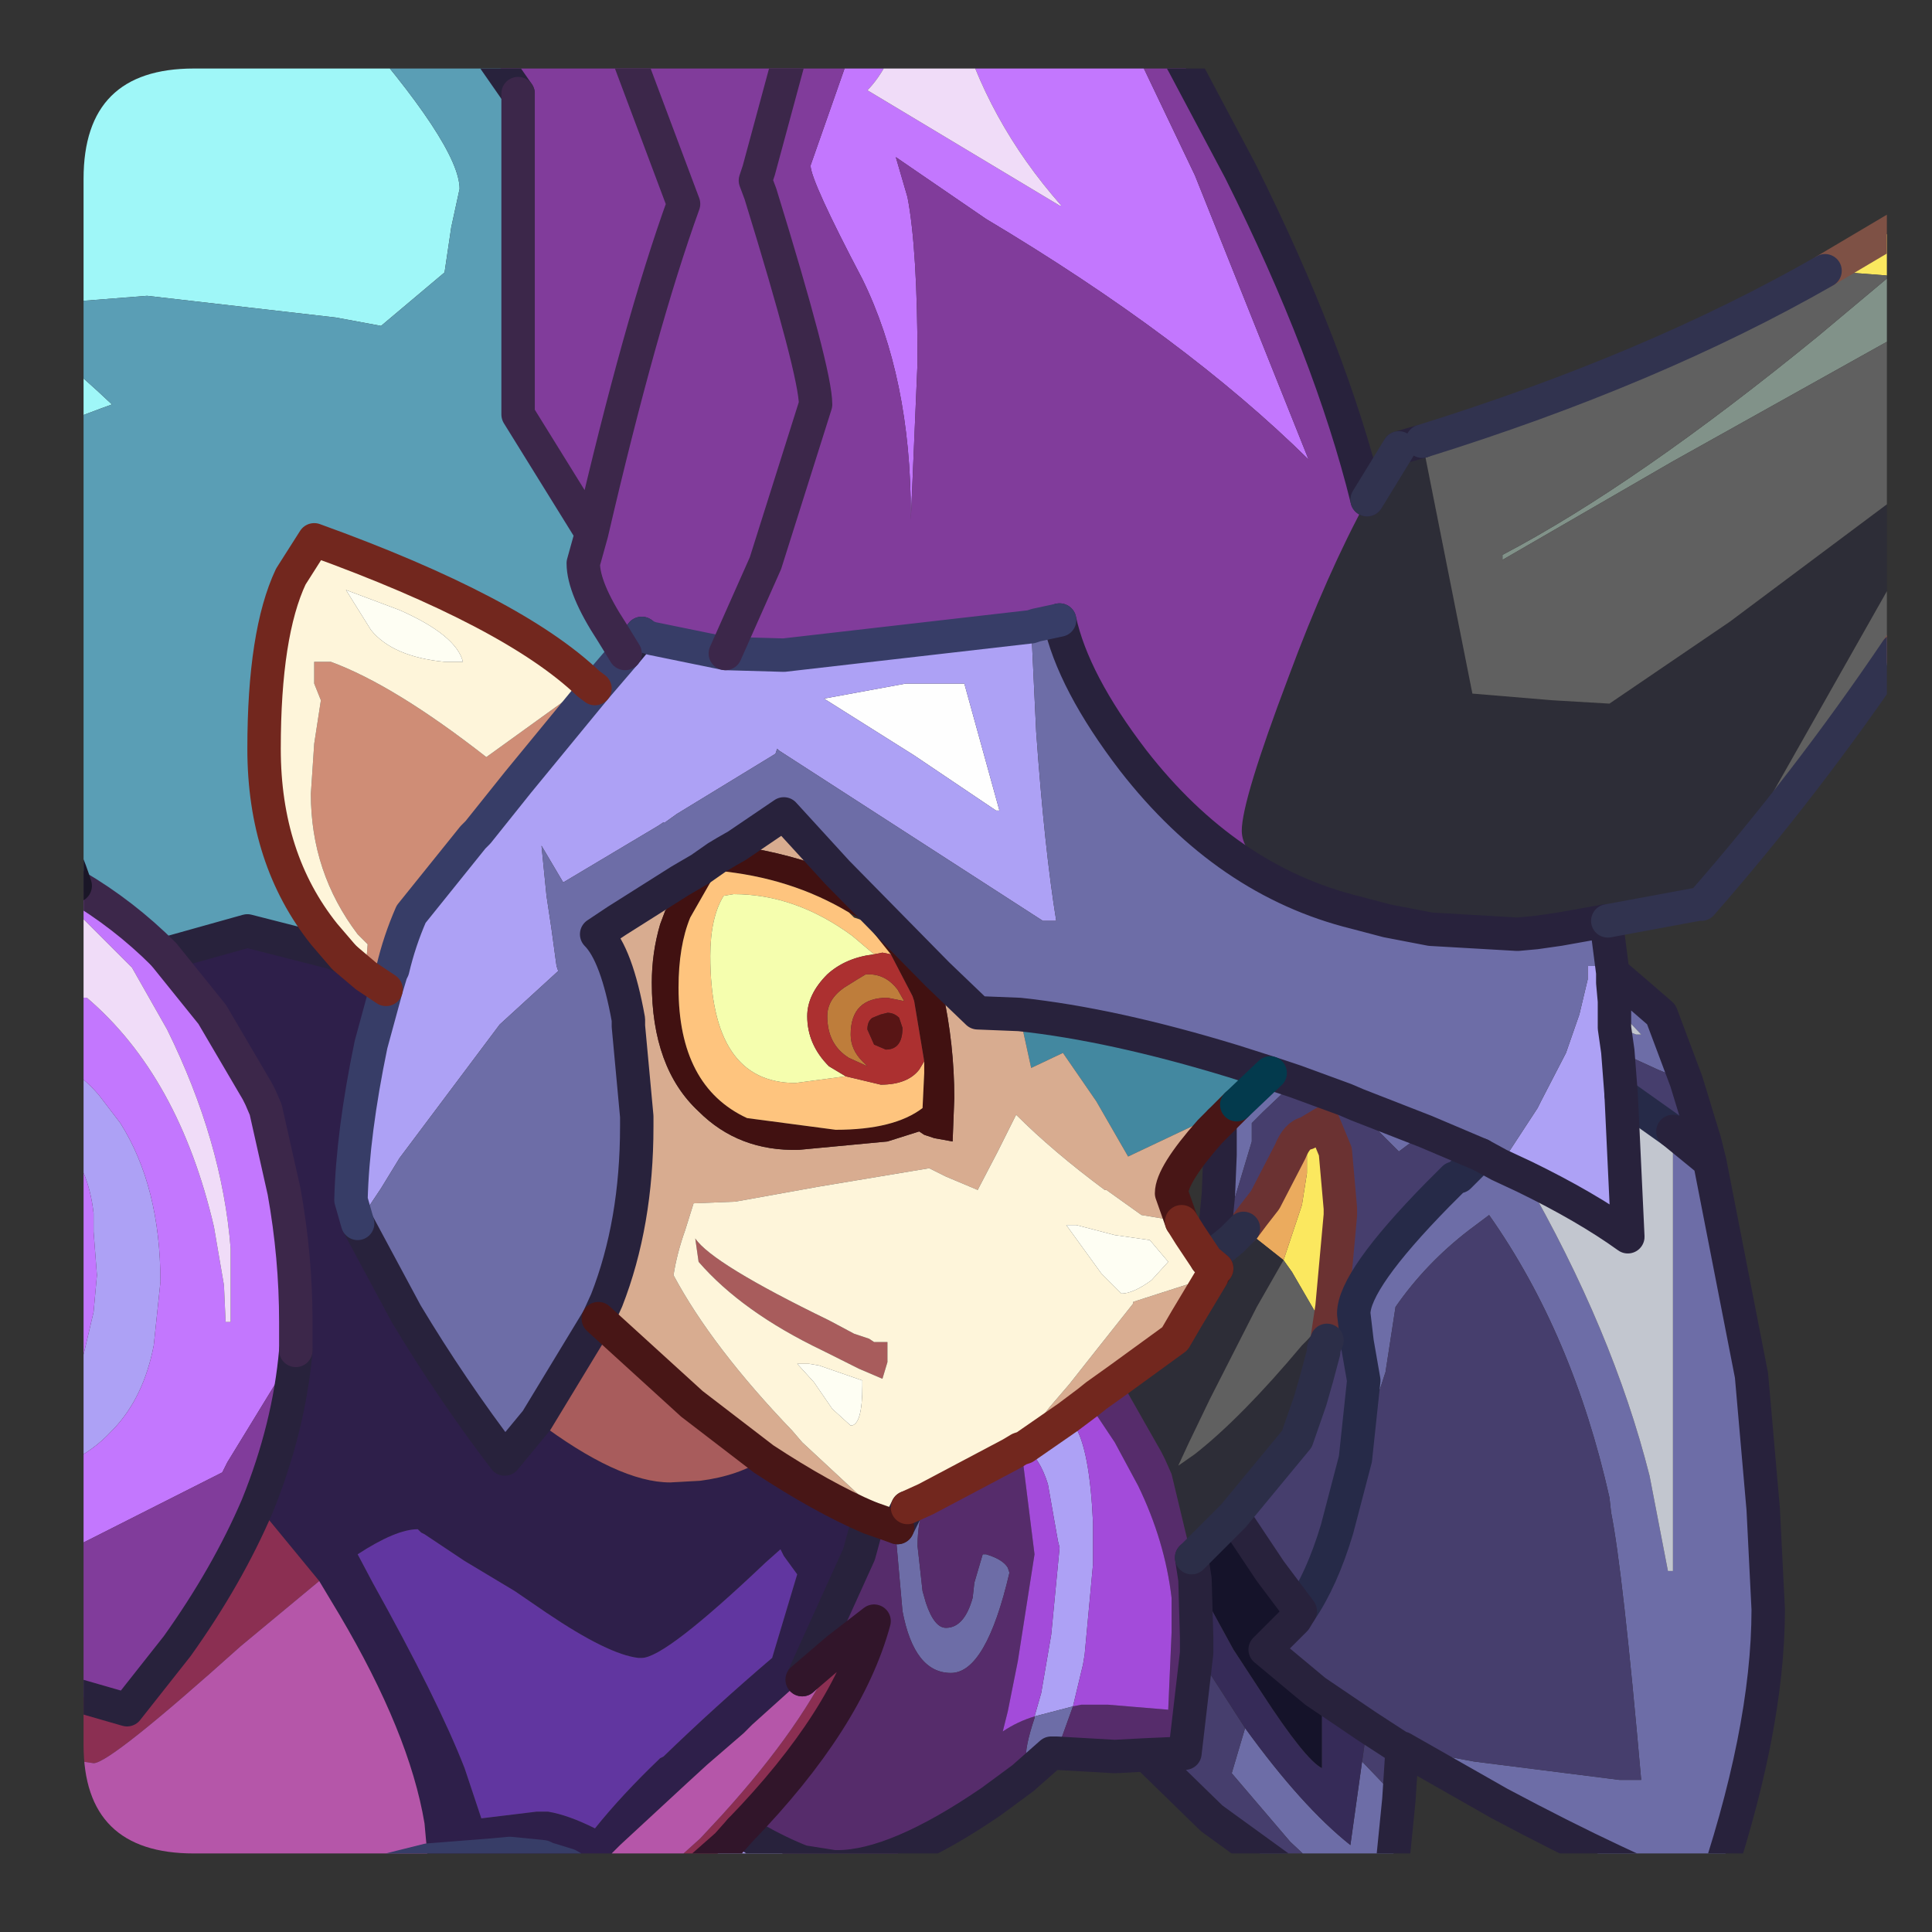 <?xml version="1.0" encoding="UTF-8" standalone="no"?>
<svg xmlns:ffdec="https://www.free-decompiler.com/flash" xmlns:xlink="http://www.w3.org/1999/xlink" ffdec:objectType="frame" height="57.8px" width="57.8px" xmlns="http://www.w3.org/2000/svg">
  <rect width="100%" height="100%" fill="#333333" stroke="none"/>
  <g transform="matrix(1.0, 0.0, 0.0, 1.0, 2.5, 2.05)">
    <clipPath id="clipPath0" transform="matrix(1.0, 0.0, 0.0, 1.0, 0.0, 0.0)">
      <path d="M50.5 0.0 Q53.95 0.0 53.95 3.3 L53.95 50.15 Q53.95 53.4 50.5 53.4 L3.3 53.4 Q0.0 53.4 0.0 50.15 L0.0 3.3 Q0.0 0.0 3.3 0.0 L50.5 0.0" fill="#000000" fill-rule="evenodd" stroke="none"/>
    </clipPath>
    <g clip-path="url(#clipPath0)">
      <use ffdec:characterId="2" height="57.8" transform="matrix(1.0, 0.0, 0.0, 1.0, -2.5, -2.05)" width="57.8" xlink:href="#shape1"/>
    </g>
    <use ffdec:characterId="3" height="53.4" transform="matrix(1.0, 0.0, 0.0, 1.0, 0.0, 0.0)" width="53.95" xlink:href="#shape2"/>
  </g>
  <defs>
    <g id="shape1" transform="matrix(1.0, 0.0, 0.0, 1.0, 2.5, 2.05)">
      <path d="M54.8 5.55 L54.8 6.2 54.05 6.2 54.8 5.55 M24.85 20.55 L22.15 18.85 24.6 18.4 26.35 18.4 27.4 22.2 27.3 22.2 24.85 20.55" fill="#ffffff" fill-rule="evenodd" stroke="none"/>
      <path d="M22.45 54.15 L23.95 55.25 21.85 55.25 22.1 54.85 22.45 54.15 M-2.0 24.0 L-2.0 21.25 Q-0.8 22.7 -0.25 24.45 L-0.3 24.4 -2.0 24.0 M9.05 27.55 L8.6 29.2 Q8.05 31.85 8.0 33.85 L8.2 34.55 9.65 37.25 Q11.0 39.5 12.6 41.6 L13.55 40.45 Q16.0 42.3 17.55 42.3 L18.45 42.25 Q19.6 42.1 20.35 41.6 22.1 42.75 23.5 43.35 L23.2 44.45 21.5 48.2 20.0 49.55 19.75 49.8 18.65 50.75 18.05 51.3 16.05 53.15 15.1 54.1 14.5 53.75 13.85 53.55 13.75 53.5 12.75 53.4 12.2 53.45 10.3 53.6 10.2 52.5 Q9.75 49.8 7.65 46.25 L7.05 45.25 5.2 43.0 Q6.15 40.65 6.35 38.35 L6.35 37.5 Q6.35 35.55 6.0 33.6 L5.45 31.15 5.3 30.8 5.2 30.6 3.85 28.3 2.4 26.5 4.9 25.8 7.45 26.45 7.8 26.6 8.45 27.15 9.05 27.55 M8.65 45.3 Q10.6 48.8 11.4 50.85 L11.9 52.35 13.55 52.15 13.9 52.15 Q14.5 52.25 15.3 52.65 16.1 51.65 17.25 50.55 L17.35 50.5 Q18.9 49.0 20.6 47.55 L21.35 45.05 20.95 44.5 20.85 44.3 20.4 44.7 Q17.4 47.55 16.7 47.55 L16.6 47.55 Q15.7 47.45 13.85 46.2 L12.9 45.55 11.4 44.65 10.2 43.85 10.1 43.8 10.0 43.7 Q9.35 43.7 8.2 44.45 L8.65 45.3" fill="#2e1f4a" fill-rule="evenodd" stroke="none"/>
      <path d="M8.65 45.3 L8.2 44.45 Q9.35 43.7 10.0 43.7 L10.1 43.8 10.2 43.85 11.4 44.65 12.9 45.55 13.85 46.2 Q15.7 47.45 16.6 47.55 L16.7 47.55 Q17.4 47.55 20.4 44.7 L20.85 44.3 20.95 44.5 21.35 45.05 20.6 47.55 Q18.9 49.0 17.35 50.5 L17.25 50.55 Q16.1 51.65 15.3 52.65 14.5 52.25 13.9 52.15 L13.55 52.15 11.9 52.35 11.4 50.85 Q10.6 48.8 8.65 45.3" fill="#6136a1" fill-rule="evenodd" stroke="none"/>
      <path d="M20.4 55.25 L18.35 55.25 17.6 54.6 19.25 53.15 19.65 52.7 20.05 52.95 Q20.85 53.4 21.5 53.65 L21.1 54.55 20.4 55.25 M15.7 55.25 L4.75 55.25 Q6.0 54.75 7.3 54.35 L10.3 53.6 12.2 53.45 12.75 53.4 13.75 53.5 13.85 53.55 14.5 53.75 15.1 54.1 15.1 54.15 Q15.65 54.55 15.75 55.2 L15.7 55.25 M-2.0 42.15 L-2.0 40.45 -1.0 40.0 -0.1 38.9 0.3 37.2 0.4 36.1 0.3 34.8 0.3 34.25 Q0.15 32.9 -0.6 32.1 -1.2 31.4 -2.0 31.05 L-2.0 29.25 Q-0.5 29.6 0.45 30.7 L1.1 31.55 Q2.3 33.45 2.3 36.3 L2.1 38.2 Q1.8 39.75 0.9 40.7 L0.85 40.75 Q0.3 41.35 -0.45 41.7 L-2.0 42.15 M45.75 27.35 L45.8 27.9 45.8 28.05 45.8 28.65 45.8 28.7 45.9 29.4 46.0 30.7 46.2 34.95 Q44.95 34.05 43.1 33.15 L42.35 32.8 42.65 32.4 43.5 31.1 43.6 30.9 44.35 29.45 44.75 28.3 45.0 27.25 45.0 26.85 45.45 26.85 45.75 27.35 M28.35 16.7 L28.5 19.85 Q28.75 23.35 29.1 25.5 L28.7 25.5 20.8 20.4 20.75 20.35 20.7 20.5 17.75 22.3 17.4 22.55 17.35 22.55 17.2 22.65 14.35 24.35 13.7 23.25 13.85 24.75 14.0 25.75 14.15 26.85 14.2 27.0 12.45 28.6 9.45 32.6 8.9 33.5 8.2 34.55 8.0 33.85 Q8.05 31.85 8.6 29.2 L9.05 27.55 9.2 27.05 9.25 26.95 Q9.45 26.1 9.8 25.3 L11.65 23.0 11.8 22.85 13.0 21.35 15.3 18.55 16.2 17.5 16.7 16.9 16.85 17.0 17.0 17.05 19.2 17.5 20.95 17.55 28.35 16.7 M24.85 20.55 L27.3 22.2 27.4 22.2 26.35 18.4 24.6 18.4 22.15 18.85 24.85 20.55 M28.45 49.3 L28.65 48.6 28.95 46.85 29.2 44.25 29.15 44.05 28.85 42.35 Q28.6 41.55 28.15 41.25 L29.45 40.35 29.65 40.6 Q30.1 41.3 30.2 43.5 L30.2 44.1 30.2 44.75 29.95 47.45 29.9 47.75 29.6 49.0 28.45 49.3" fill="#aea2f6" fill-rule="evenodd" stroke="none"/>
      <path d="M45.55 25.5 L45.75 27.05 46.45 27.65 47.2 28.3 47.95 30.3 47.1 29.95 45.9 29.4 45.8 28.7 45.8 28.65 46.45 28.9 46.6 28.9 45.8 28.05 45.8 27.9 45.75 27.35 45.75 27.05 45.75 27.35 45.45 26.85 45.0 26.85 45.0 27.25 44.75 28.3 44.35 29.45 43.6 30.9 43.5 31.1 42.65 32.4 42.35 32.8 43.1 33.15 Q45.75 37.75 46.85 42.1 L47.4 44.95 47.55 44.95 47.55 31.8 48.65 32.7 49.9 39.1 50.25 43.1 50.4 46.1 Q50.4 49.8 48.65 54.85 46.1 53.9 42.35 51.9 L39.45 50.25 41.6 50.65 45.95 51.2 46.6 51.2 Q46.05 44.95 45.7 43.2 L45.65 42.75 Q44.55 37.85 42.05 34.3 L41.45 34.75 Q40.15 35.75 39.25 37.05 L38.95 39.0 38.2 41.3 38.05 41.6 38.3 39.25 38.1 38.1 38.0 37.25 Q38.0 36.25 40.5 33.7 L41.0 33.2 41.15 33.15 41.8 32.5 40.15 31.8 39.35 32.4 38.3 31.35 37.75 30.85 36.25 30.3 35.3 31.2 34.95 31.55 34.95 32.1 34.35 34.1 33.8 35.25 33.95 33.7 34.0 32.5 34.0 32.4 34.0 31.5 34.5 31.0 35.5 30.05 34.4 29.7 Q30.8 28.6 28.0 28.3 L26.75 28.25 25.55 27.1 22.55 24.05 20.95 22.3 19.55 23.25 19.2 23.45 18.95 23.6 18.45 23.95 17.85 24.3 15.95 25.5 15.5 25.8 15.35 25.9 Q15.95 26.5 16.3 28.45 L16.3 28.65 16.55 31.35 16.55 31.65 Q16.55 34.55 15.65 36.85 L15.4 37.4 13.55 40.45 12.6 41.6 Q11.0 39.5 9.65 37.25 L8.2 34.55 8.9 33.5 9.45 32.6 12.45 28.6 14.2 27.0 14.15 26.85 14.0 25.75 13.85 24.75 13.7 23.25 14.35 24.35 17.2 22.65 17.35 22.55 17.4 22.55 17.75 22.3 20.7 20.5 20.75 20.35 20.8 20.4 28.7 25.5 29.1 25.5 Q28.75 23.35 28.5 19.85 L28.35 16.7 28.5 16.65 29.2 16.5 Q29.6 18.35 31.4 20.7 34.2 24.3 38.05 25.25 L39.0 25.5 40.3 25.75 42.9 25.9 43.45 25.85 44.15 25.75 45.55 25.5 M39.35 51.8 L39.2 53.3 39.0 55.25 38.45 55.25 36.1 53.05 34.35 51.0 34.75 49.65 Q36.45 52.0 37.9 53.15 L38.25 50.65 39.35 51.8 M29.1 50.4 L28.95 50.4 28.1 51.15 28.2 50.6 Q28.15 50.25 28.45 49.35 L28.45 49.3 29.6 49.0 29.15 50.25 29.1 50.4 M22.55 53.8 L22.45 54.15 22.1 54.85 21.85 55.25 20.4 55.25 21.1 54.55 21.5 53.65 22.45 53.8 22.55 53.8 M18.35 55.25 L16.75 55.25 17.6 54.6 18.35 55.25 M41.8 32.5 L42.35 32.8 41.8 32.5 M36.25 30.3 L35.5 30.05 36.25 30.3 M24.35 43.65 L24.65 43.05 25.2 42.8 Q24.95 43.45 24.95 44.2 L25.1 45.55 25.2 45.9 Q25.45 46.65 25.8 46.65 26.35 46.65 26.6 45.75 L26.65 45.3 26.9 44.45 27.0 44.45 Q27.5 44.6 27.65 44.85 L27.7 45.0 Q27.0 48.0 25.95 48.0 24.85 48.0 24.5 46.15 L24.3 43.9 24.35 43.65 M37.75 30.85 L38.1 31.0 40.15 31.8 38.1 31.0 37.75 30.85" fill="#6d6da8" fill-rule="evenodd" stroke="none"/>
      <path d="M52.1 6.05 L54.8 4.45 54.8 5.55 54.05 6.2 52.1 6.05 M54.8 7.9 L54.8 12.35 54.0 13.0 Q54.05 11.35 54.5 9.25 L54.8 7.9 M54.8 13.9 L54.8 16.55 54.25 17.4 Q54.05 16.6 54.0 15.55 L54.8 13.9 M36.6 31.85 L37.1 31.55 37.45 32.4 37.6 34.1 37.6 34.3 37.35 37.05 37.2 38.05 37.05 37.55 36.15 36.0 35.9 35.65 36.45 34.0 36.6 33.05 36.6 31.85" fill="#fce95f" fill-rule="evenodd" stroke="none"/>
      <path d="M54.8 12.35 L54.8 13.9 54.0 15.55 53.95 13.95 54.0 13.0 54.8 12.35 M34.7 34.7 L35.0 34.3 35.35 33.85 36.1 32.4 Q36.3 31.9 36.6 31.85 L36.6 33.05 36.45 34.0 35.9 35.65 34.7 34.7" fill="#ecac5e" fill-rule="evenodd" stroke="none"/>
      <path d="M47.95 30.3 L48.5 32.1 48.65 32.7 47.55 31.8 46.0 30.7 45.9 29.4 47.1 29.95 47.95 30.3 M39.45 50.25 L39.35 51.8 38.25 50.65 38.4 49.6 36.85 48.55 35.35 47.3 36.25 46.4 36.4 46.15 Q37.05 45.2 37.5 43.7 L38.05 41.6 37.5 43.7 Q37.05 45.2 36.4 46.15 L36.1 45.75 35.5 44.95 34.5 43.45 34.4 43.3 36.3 41.0 36.7 39.85 36.9 39.15 37.1 38.4 37.1 38.3 37.2 38.05 37.35 37.05 37.6 34.3 37.6 34.1 37.45 32.4 37.1 31.55 36.6 31.85 Q36.3 31.9 36.1 32.4 L35.35 33.85 35.0 34.3 34.7 34.7 34.35 35.05 33.8 35.5 33.8 35.25 34.35 34.1 34.95 32.1 34.95 31.55 35.3 31.2 36.25 30.3 37.75 30.85 38.3 31.35 39.35 32.4 40.15 31.8 41.8 32.5 41.15 33.15 41.0 33.2 40.5 33.7 Q38.0 36.25 38.0 37.25 L38.1 38.1 38.3 39.25 38.05 41.6 38.2 41.3 38.95 39.0 39.25 37.05 Q40.15 35.75 41.45 34.75 L42.05 34.3 Q44.55 37.85 45.65 42.75 L45.7 43.2 Q46.05 44.95 46.6 51.2 L45.95 51.2 41.6 50.65 39.45 50.25 39.4 50.25 38.4 49.6 39.4 50.25 39.45 50.25 M38.45 55.25 L37.75 55.25 33.75 52.35 31.8 50.45 32.95 50.4 33.3 47.4 34.75 49.65 34.35 51.0 36.1 53.05 38.45 55.25" fill="#463e6d" fill-rule="evenodd" stroke="none"/>
      <path d="M38.4 12.9 L39.35 11.35 40.05 11.15 41.55 18.7 43.95 18.9 45.65 19.0 49.25 16.55 54.0 13.0 53.95 13.95 54.0 15.55 50.15 22.35 48.3 25.0 45.6 25.5 45.55 25.5 44.15 25.75 43.45 25.85 42.9 25.9 40.3 25.75 39.0 25.5 38.05 25.25 36.65 24.7 Q34.65 23.75 34.65 22.8 34.65 21.9 36.05 18.2 37.2 15.1 38.4 12.9 M33.8 35.5 L34.35 35.05 34.7 34.7 35.9 35.65 35.3 36.7 35.1 37.05 33.7 39.8 33.05 41.15 32.75 41.8 33.25 41.45 Q34.65 40.35 36.45 38.2 L36.6 38.05 37.05 37.55 37.2 38.05 37.1 38.3 37.1 38.4 36.9 39.15 36.7 39.85 36.3 41.0 34.4 43.3 33.15 44.55 32.55 42.05 32.35 41.6 32.25 41.4 31.0 39.2 32.65 38.0 33.0 37.4 33.75 36.15 33.9 35.9 33.6 35.65 33.8 35.5" fill="#2d2d37" fill-rule="evenodd" stroke="none"/>
      <path d="M54.8 6.2 L54.8 7.7 47.55 11.75 42.45 14.7 42.45 14.55 Q46.45 12.45 51.9 8.0 L54.05 6.2 54.8 6.2" fill="#82938a" fill-rule="evenodd" stroke="none"/>
      <path d="M45.8 28.05 L46.6 28.9 46.45 28.9 45.8 28.65 45.8 28.05 M46.0 30.7 L47.55 31.8 47.55 44.95 47.4 44.95 46.85 42.1 Q45.75 37.75 43.1 33.15 44.95 34.05 46.2 34.95 L46.0 30.7" fill="#c3c7d0" fill-rule="evenodd" stroke="none"/>
      <path d="M36.25 46.4 L35.35 47.3 36.85 48.55 37.05 49.3 37.05 50.85 Q36.55 50.6 35.25 48.6 L34.4 47.3 33.25 45.2 33.15 44.55 34.4 43.3 34.5 43.45 35.5 44.95 36.1 45.75 36.25 46.4" fill="#15132a" fill-rule="evenodd" stroke="none"/>
      <path d="M36.4 46.15 L36.25 46.4 36.1 45.75 36.4 46.15 M36.85 48.55 L38.4 49.6 38.25 50.65 37.9 53.15 Q36.45 52.0 34.75 49.65 L33.3 47.4 33.3 46.95 33.25 45.2 34.4 47.3 35.25 48.6 Q36.55 50.6 37.05 50.85 L37.05 49.3 36.85 48.55" fill="#362b58" fill-rule="evenodd" stroke="none"/>
      <path d="M16.75 55.25 L15.8 55.25 17.45 53.85 18.45 52.95 19.1 52.25 Q21.55 49.55 22.55 47.3 L23.65 46.45 Q22.85 49.4 19.65 52.7 L19.25 53.15 17.6 54.6 16.75 55.25 M-0.1 55.25 L-2.0 55.25 -2.0 54.2 -0.1 55.25 M-2.0 50.35 L-2.0 48.15 1.3 49.1 2.8 47.2 Q4.3 45.1 5.2 43.0 L7.05 45.25 4.7 47.2 Q0.8 50.7 0.3 50.7 L-2.0 50.35" fill="#8c2f52" fill-rule="evenodd" stroke="none"/>
      <path d="M31.8 50.45 L30.85 50.5 29.1 50.4 29.15 50.25 29.6 49.0 29.85 48.95 30.65 48.95 32.45 49.1 32.55 46.8 32.55 46.15 32.55 45.75 Q32.35 44.05 31.55 42.4 L30.85 41.1 30.05 39.9 30.3 39.7 31.0 39.2 32.25 41.4 32.35 41.6 32.55 42.05 33.15 44.55 33.25 45.2 33.3 46.95 33.3 47.4 32.95 50.4 31.8 50.45 M28.1 51.15 L27.15 51.85 Q24.3 53.8 22.55 53.8 L22.45 53.8 21.5 53.65 Q20.85 53.4 20.05 52.95 L19.65 52.7 Q22.85 49.4 23.65 46.45 L22.55 47.3 21.5 48.2 23.2 44.45 23.5 43.35 24.35 43.65 24.3 43.9 24.5 46.15 Q24.85 48.0 25.95 48.0 27.0 48.0 27.7 45.0 L27.65 44.85 Q27.5 44.6 27.0 44.45 L26.9 44.45 26.65 45.3 26.6 45.75 Q26.35 46.65 25.8 46.65 25.45 46.65 25.2 45.9 L25.1 45.55 24.95 44.2 Q24.95 43.45 25.2 42.8 L27.75 41.45 28.0 41.3 28.1 41.65 28.45 44.45 27.95 47.65 27.65 49.15 27.5 49.75 Q27.95 49.45 28.45 49.3 L28.45 49.35 Q28.15 50.25 28.2 50.6 L28.1 51.15" fill="#562c6b" fill-rule="evenodd" stroke="none"/>
      <path d="M15.8 55.25 L15.7 55.25 15.75 55.2 Q15.65 54.55 15.1 54.15 L15.1 54.1 16.05 53.15 18.05 51.3 18.65 50.75 19.75 49.8 20.0 49.55 21.5 48.2 22.55 47.3 Q21.55 49.55 19.1 52.25 L18.45 52.95 17.45 53.85 15.8 55.25 M4.75 55.25 L-0.1 55.25 -2.0 54.2 -2.0 50.35 0.3 50.7 Q0.8 50.7 4.7 47.2 L7.05 45.25 7.65 46.25 Q9.75 49.8 10.2 52.5 L10.3 53.6 7.3 54.35 Q6.0 54.75 4.75 55.25" fill="#b656aa" fill-rule="evenodd" stroke="none"/>
      <path d="M30.05 39.9 L30.85 41.1 31.55 42.4 Q32.35 44.05 32.55 45.75 L32.55 46.15 32.55 46.8 32.45 49.1 30.65 48.95 29.85 48.95 29.6 49.0 29.9 47.75 29.95 47.45 30.2 44.75 30.2 44.1 30.2 43.5 Q30.1 41.3 29.65 40.6 L29.45 40.35 30.05 39.9 M28.15 41.25 Q28.6 41.55 28.85 42.35 L29.15 44.05 29.2 44.25 28.95 46.85 28.65 48.6 28.45 49.3 Q27.95 49.45 27.5 49.75 L27.65 49.15 27.95 47.65 28.45 44.45 28.1 41.65 28.0 41.3 28.15 41.25" fill="#a44bdb" fill-rule="evenodd" stroke="none"/>
      <path d="M40.05 11.15 Q46.95 9.0 52.1 6.05 L54.05 6.2 51.9 8.0 Q46.45 12.45 42.45 14.55 L42.45 14.7 47.55 11.75 54.8 7.7 54.8 7.9 54.5 9.25 Q54.05 11.35 54.0 13.0 L49.25 16.55 45.65 19.0 43.95 18.9 41.55 18.7 40.05 11.15 M54.25 17.4 Q51.55 21.4 48.4 25.0 L48.3 25.0 50.15 22.35 54.0 15.55 Q54.05 16.6 54.25 17.4 M37.05 37.55 L36.6 38.05 36.45 38.2 Q34.65 40.35 33.25 41.45 L32.75 41.8 33.05 41.15 33.7 39.8 35.1 37.05 35.3 36.7 35.9 35.65 36.15 36.0 37.05 37.55" fill="#606060" fill-rule="evenodd" stroke="none"/>
      <path d="M-2.0 -0.5 L-2.0 -1.55 4.0 -1.55 4.4 -1.15 -0.85 -0.65 -2.0 -0.5" fill="#fafffb" fill-rule="evenodd" stroke="none"/>
      <path d="M-2.0 -0.5 L-0.85 -0.65 4.4 -1.15 4.0 -1.55 7.85 -1.55 Q11.25 2.3 11.25 3.6 L11.0 4.75 10.8 6.1 8.9 7.7 7.55 7.45 1.9 6.8 -0.65 7.0 -2.0 7.2 -2.0 -0.5 M-2.0 11.2 L-2.0 7.75 Q-0.95 8.35 0.85 10.05 -0.55 10.55 -2.0 11.2" fill="#a0f8f9" fill-rule="evenodd" stroke="none"/>
      <path d="M7.85 -1.55 L11.4 -1.55 13.0 0.75 13.0 10.35 15.2 13.9 14.95 14.8 Q14.95 15.55 15.8 16.85 L16.2 17.5 15.3 18.55 15.1 18.4 Q12.85 16.25 6.9 14.1 L6.2 15.2 Q5.4 16.9 5.4 20.35 5.4 23.65 7.2 25.9 L7.8 26.6 7.45 26.45 4.9 25.8 2.4 26.5 Q1.2 25.3 -0.25 24.45 -0.8 22.7 -2.0 21.25 L-2.0 11.2 Q-0.55 10.55 0.85 10.05 -0.95 8.35 -2.0 7.75 L-2.0 7.2 -0.65 7.0 1.9 6.8 7.55 7.45 8.9 7.7 10.8 6.1 11.0 4.75 11.25 3.6 Q11.25 2.3 7.85 -1.55" fill="#5a9fb6" fill-rule="evenodd" stroke="none"/>
      <path d="M13.55 40.45 L15.4 37.4 18.2 39.95 20.35 41.6 Q19.6 42.1 18.45 42.25 L17.55 42.3 Q16.0 42.3 13.55 40.45 M18.4 35.7 L18.3 35.0 Q18.8 35.75 22.3 37.45 L23.05 37.85 23.5 38.0 23.65 38.1 24.05 38.1 24.05 38.7 23.9 39.2 23.2 38.9 22.1 38.35 Q19.7 37.2 18.4 35.7" fill="#a95c5c" fill-rule="evenodd" stroke="none"/>
      <path d="M23.2 -1.55 L24.6 -1.55 Q24.1 0.0 23.45 0.65 L29.2 4.1 29.25 4.1 Q27.0 1.55 26.15 -1.55 L30.95 -1.55 31.65 -0.15 33.25 3.2 36.65 11.7 Q32.95 8.05 27.0 4.5 L24.3 2.65 24.65 3.85 Q24.95 5.4 24.95 8.8 L24.75 13.5 24.75 13.35 Q24.75 9.25 23.3 6.3 21.75 3.35 21.75 2.9 L23.1 -0.95 23.2 -1.55 M-2.0 45.0 L-2.0 42.15 -0.45 41.7 Q0.3 41.35 0.85 40.75 L0.9 40.7 Q1.8 39.75 2.1 38.2 L2.3 36.3 Q2.3 33.45 1.1 31.55 L0.45 30.7 Q-0.5 29.6 -2.0 29.25 L-2.0 28.3 -1.95 28.3 -0.95 28.0 -0.45 27.85 -0.1 27.8 0.1 27.8 Q2.85 30.15 3.9 34.65 L4.2 36.4 4.25 37.5 4.4 37.5 4.4 35.3 Q4.15 32.1 2.5 28.75 L1.45 26.9 -0.2 25.25 Q-1.05 24.65 -2.0 24.6 L-2.0 24.0 -0.3 24.4 -0.25 24.45 Q1.2 25.3 2.4 26.5 L3.85 28.3 5.2 30.6 5.3 30.8 5.45 31.15 6.0 33.6 Q6.35 35.55 6.35 37.5 L6.35 38.35 4.3 41.7 4.15 42.0 4.05 42.05 -0.6 44.4 -0.8 44.45 -2.0 45.0 M-2.0 40.45 L-2.0 31.05 Q-1.2 31.4 -0.6 32.1 0.15 32.9 0.3 34.25 L0.3 34.8 0.4 36.1 0.3 37.2 -0.1 38.9 -1.0 40.0 -2.0 40.45" fill="#c477ff" fill-rule="evenodd" stroke="none"/>
      <path d="M11.4 -1.55 L15.85 -1.55 21.45 -1.55 23.2 -1.55 23.1 -0.95 21.75 2.9 Q21.75 3.35 23.3 6.3 24.75 9.25 24.75 13.35 L24.75 13.5 24.95 8.8 Q24.95 5.4 24.65 3.85 L24.3 2.65 27.0 4.5 Q32.95 8.05 36.65 11.7 L33.25 3.2 31.65 -0.15 30.95 -1.55 32.1 -1.55 32.9 -0.15 33.75 1.45 34.6 3.05 Q37.3 8.45 38.4 12.9 37.2 15.1 36.05 18.2 34.65 21.9 34.65 22.8 34.65 23.75 36.65 24.7 L38.05 25.25 Q34.2 24.3 31.4 20.7 29.6 18.35 29.2 16.5 L28.5 16.65 28.35 16.7 20.95 17.55 19.2 17.5 17.0 17.05 16.85 17.0 16.7 16.9 16.2 17.5 15.8 16.85 Q14.95 15.55 14.95 14.8 L15.2 13.9 13.0 10.35 13.0 0.75 11.4 -1.55 M-2.0 48.15 L-2.0 45.0 -0.8 44.45 -0.6 44.4 4.05 42.05 4.15 42.0 4.3 41.7 6.35 38.35 Q6.15 40.65 5.2 43.0 4.3 45.1 2.8 47.2 L1.3 49.1 -2.0 48.15 M21.45 -1.55 L21.35 -1.2 20.2 3.05 20.1 3.35 20.25 3.75 Q21.9 9.1 21.9 10.05 L20.4 14.8 19.2 17.5 20.4 14.8 21.9 10.05 Q21.9 9.1 20.25 3.75 L20.1 3.35 20.2 3.05 21.35 -1.2 21.45 -1.55 M15.2 13.9 Q16.65 7.65 17.95 4.05 L15.85 -1.55 17.95 4.05 Q16.65 7.65 15.2 13.9" fill="#823c9c" fill-rule="evenodd" stroke="none"/>
      <path d="M24.6 -1.55 L26.15 -1.55 Q27.0 1.55 29.25 4.1 L29.2 4.1 23.45 0.65 Q24.1 0.0 24.6 -1.55 M-2.0 28.3 L-2.0 24.6 Q-1.05 24.65 -0.2 25.25 L1.45 26.9 2.5 28.75 Q4.15 32.1 4.4 35.3 L4.4 37.5 4.25 37.5 4.2 36.4 3.9 34.65 Q2.85 30.15 0.1 27.8 L-0.1 27.8 -0.45 27.85 -0.95 28.0 -1.95 28.3 -2.0 28.3" fill="#f1ddf9" fill-rule="evenodd" stroke="none"/>
      <path d="M28.0 28.3 Q30.8 28.6 34.4 29.7 L35.5 30.05 34.5 31.0 34.0 31.25 31.25 32.55 30.3 30.9 29.3 29.45 28.35 29.9 28.0 28.3" fill="#4389a1" fill-rule="evenodd" stroke="none"/>
      <path d="M15.4 37.4 L15.65 36.85 Q16.55 34.55 16.55 31.65 L16.55 31.35 16.3 28.65 16.3 28.45 Q15.95 26.5 15.35 25.9 L15.5 25.8 15.95 25.5 17.85 24.3 17.65 24.85 17.4 25.2 17.25 25.6 Q17.0 26.45 17.0 27.35 17.0 29.9 18.4 31.2 19.6 32.4 21.4 32.35 L24.05 32.1 25.0 31.8 25.15 31.9 25.45 32.0 26.0 32.1 26.05 30.8 Q26.05 29.2 25.7 27.6 L25.55 27.1 26.75 28.25 28.0 28.3 28.35 29.9 29.3 29.45 30.3 30.9 31.25 32.55 34.0 31.25 34.5 31.0 34.0 31.5 33.7 31.8 Q32.55 33.1 32.55 33.65 L32.85 34.5 31.65 34.3 30.6 33.55 30.55 33.55 Q29.0 32.4 27.9 31.3 L27.35 32.4 26.75 33.55 25.8 33.15 25.3 32.9 22.0 33.45 19.5 33.9 18.25 33.95 18.0 34.75 Q17.75 35.45 17.65 36.1 18.8 38.25 21.2 40.75 L21.5 41.1 23.6 43.05 24.35 43.6 24.35 43.65 23.5 43.35 Q22.1 42.75 20.35 41.6 L18.2 39.95 15.4 37.4 M19.55 23.25 L20.95 22.3 22.55 24.05 Q21.2 23.5 19.55 23.25 M27.75 41.45 L27.95 41.2 28.05 41.15 28.9 40.05 29.5 39.35 30.25 38.4 31.4 36.95 31.4 36.9 31.55 36.85 32.95 36.4 33.75 36.15 33.0 37.4 32.65 38.0 31.0 39.2 30.3 39.7 30.05 39.9 29.45 40.35 28.15 41.25 28.0 41.3 27.75 41.45" fill="#d9ad91" fill-rule="evenodd" stroke="none"/>
      <path d="M15.3 18.55 L13.0 21.35 11.8 22.85 11.65 23.0 9.8 25.3 Q9.45 26.1 9.25 26.95 L9.2 27.05 9.05 27.55 8.45 27.15 8.45 26.8 8.5 26.2 8.2 25.9 Q6.8 24.05 6.8 21.7 L6.9 20.2 7.1 18.9 6.9 18.4 6.9 17.75 7.4 17.75 Q9.3 18.45 12.05 20.6 L15.1 18.4 15.3 18.55" fill="#d08e76" fill-rule="evenodd" stroke="none"/>
      <path d="M15.1 18.4 L12.05 20.6 Q9.3 18.45 7.4 17.75 L6.9 17.75 6.9 18.4 7.1 18.9 6.9 20.2 6.8 21.7 Q6.8 24.05 8.2 25.9 L8.5 26.2 8.45 26.8 8.45 27.15 7.8 26.6 7.2 25.9 Q5.4 23.65 5.4 20.35 5.4 16.9 6.2 15.2 L6.9 14.1 Q12.85 16.25 15.1 18.4 M8.6 16.8 Q9.25 17.6 10.8 17.75 L11.35 17.75 Q11.15 16.95 9.45 16.2 L7.85 15.6 8.6 16.8 M24.35 43.65 L24.35 43.6 23.6 43.05 21.5 41.1 21.2 40.75 Q18.8 38.25 17.65 36.1 17.75 35.45 18.0 34.75 L18.25 33.95 19.5 33.9 22.0 33.45 25.3 32.9 25.8 33.15 26.75 33.55 27.35 32.4 27.9 31.3 Q29.0 32.4 30.55 33.55 L30.6 33.55 31.65 34.3 32.85 34.5 33.1 34.9 33.6 35.65 33.9 35.9 33.75 36.15 32.95 36.4 31.55 36.85 31.4 36.9 31.4 36.95 30.25 38.4 29.5 39.35 28.9 40.05 28.05 41.15 27.95 41.2 27.75 41.45 25.2 42.8 24.65 43.05 24.35 43.65 M18.4 35.7 Q19.7 37.2 22.1 38.35 L23.2 38.9 23.9 39.2 24.05 38.7 24.05 38.1 23.65 38.1 23.5 38.0 23.05 37.85 22.3 37.45 Q18.8 35.75 18.3 35.0 L18.4 35.7 M31.95 36.25 L32.45 35.7 31.9 35.05 30.85 34.9 29.7 34.6 29.4 34.6 30.45 36.05 31.05 36.65 Q31.4 36.65 31.95 36.25 M23.3 39.25 L22.0 38.8 21.7 38.75 21.35 38.75 21.85 39.3 22.4 40.1 22.95 40.6 Q23.3 40.6 23.3 39.4 L23.3 39.25" fill="#fff6db" fill-rule="evenodd" stroke="none"/>
      <path d="M17.85 24.3 L18.45 23.95 18.95 24.0 18.95 23.6 19.2 23.45 19.55 23.25 Q21.2 23.5 22.55 24.05 L25.55 27.1 25.7 27.6 Q26.05 29.2 26.05 30.8 L26.0 32.1 25.45 32.0 25.15 31.9 25.0 31.8 24.05 32.1 21.4 32.35 Q19.6 32.4 18.4 31.2 17.0 29.9 17.0 27.35 17.0 26.45 17.25 25.6 L17.4 25.2 17.65 24.85 17.85 24.3 M22.9 25.25 Q21.15 24.2 18.95 24.0 L18.15 25.4 Q17.8 26.25 17.8 27.5 17.8 30.45 19.85 31.4 L22.5 31.75 Q24.25 31.75 25.1 31.1 L25.15 30.05 25.15 29.7 24.85 27.9 24.8 27.75 24.15 26.5 23.35 25.5 22.9 25.25" fill="#411111" fill-rule="evenodd" stroke="none"/>
      <path d="M18.95 24.0 Q21.15 24.2 22.9 25.25 L23.05 25.4 23.35 25.5 24.15 26.5 23.9 26.45 23.65 26.5 23.0 25.95 Q21.3 24.7 19.45 24.7 L19.15 24.75 Q18.75 25.4 18.75 26.55 18.75 30.35 21.3 30.35 L22.8 30.15 23.85 30.4 Q24.65 30.4 25.0 29.95 L25.15 29.7 25.15 30.05 25.1 31.1 Q24.25 31.75 22.5 31.75 L19.85 31.4 Q17.8 30.45 17.8 27.5 17.8 26.25 18.15 25.4 L18.95 24.0" fill="#ffc57e" fill-rule="evenodd" stroke="none"/>
      <path d="M22.8 30.15 L21.3 30.35 Q18.75 30.35 18.75 26.55 18.75 25.4 19.15 24.75 L19.45 24.7 Q21.3 24.7 23.0 25.95 L23.65 26.5 Q22.8 26.6 22.25 27.1 21.65 27.7 21.65 28.35 21.65 29.2 22.3 29.85 L22.8 30.15" fill="#f6ffaf" fill-rule="evenodd" stroke="none"/>
      <path d="M23.15 27.25 L23.4 27.1 23.5 27.1 Q24.0 27.1 24.35 27.55 L24.55 27.9 24.05 27.8 Q22.95 27.8 22.95 28.9 22.95 29.35 23.3 29.7 L23.45 29.85 22.9 29.6 Q22.25 29.2 22.25 28.35 22.25 27.85 22.75 27.5 L23.15 27.25" fill="#bf7d3b" fill-rule="evenodd" stroke="none"/>
      <path d="M24.15 26.5 L24.8 27.75 24.85 27.9 25.15 29.7 25.0 29.95 Q24.65 30.4 23.85 30.4 L22.8 30.15 22.3 29.85 Q21.65 29.2 21.65 28.35 21.65 27.7 22.25 27.1 22.8 26.6 23.65 26.5 L23.9 26.45 24.15 26.5 M23.15 27.25 L22.75 27.5 Q22.25 27.85 22.25 28.35 22.25 29.2 22.9 29.6 L23.45 29.85 23.3 29.7 Q22.95 29.35 22.95 28.9 22.95 27.8 24.05 27.8 L24.55 27.9 24.35 27.55 Q24.0 27.1 23.5 27.1 L23.4 27.1 23.15 27.25 M24.4 28.4 Q24.25 28.25 24.05 28.25 L23.85 28.3 23.6 28.4 Q23.45 28.5 23.45 28.75 L23.65 29.2 24.0 29.35 Q24.5 29.35 24.5 28.7 L24.4 28.4" fill="#ad3030" fill-rule="evenodd" stroke="none"/>
      <path d="M24.4 28.4 L24.5 28.7 Q24.5 29.35 24.0 29.35 L23.65 29.2 23.45 28.75 Q23.45 28.5 23.6 28.4 L23.85 28.3 24.05 28.25 Q24.25 28.25 24.4 28.4" fill="#581515" fill-rule="evenodd" stroke="none"/>
      <path d="M8.6 16.8 L7.85 15.6 9.45 16.2 Q11.15 16.95 11.35 17.75 L10.8 17.75 Q9.25 17.6 8.6 16.8 M31.95 36.25 Q31.4 36.65 31.05 36.65 L30.45 36.05 29.4 34.6 29.7 34.6 30.85 34.9 31.9 35.05 32.45 35.7 31.95 36.25 M23.3 39.25 L23.3 39.4 Q23.3 40.6 22.95 40.6 L22.4 40.1 21.85 39.3 21.35 38.75 21.7 38.75 22.0 38.8 23.3 39.25" fill="#fffff4" fill-rule="evenodd" stroke="none"/>
      <path d="M34.7 34.7 L35.0 34.3 35.35 33.85 36.1 32.4 Q36.3 31.9 36.6 31.85 L37.1 31.55 37.45 32.4 37.6 34.1 37.6 34.3 37.35 37.05 37.2 38.05" fill="none" stroke="#6b3232" stroke-linecap="round" stroke-linejoin="round" stroke-width="1.0"/>
      <path d="M46.0 30.7 L47.55 31.8 M38.05 41.6 L37.5 43.7 Q37.05 45.2 36.4 46.15 M38.05 41.6 L38.3 39.25 38.1 38.1 38.0 37.25 Q38.0 36.25 40.5 33.7 L41.0 33.2 41.15 33.15 41.8 32.5" fill="none" stroke="#262a48" stroke-linecap="round" stroke-linejoin="round" stroke-width="1.0"/>
      <path d="M32.1 -1.55 L32.9 -0.15 33.75 1.45 34.6 3.05 Q37.3 8.45 38.4 12.9 M39.35 11.35 L40.05 11.15 M45.6 25.5 L45.55 25.5 45.75 27.05 46.45 27.65 47.2 28.3 47.95 30.3 48.5 32.1 48.65 32.7 49.9 39.1 50.25 43.1 50.4 46.1 Q50.4 49.8 48.65 54.85 46.1 53.9 42.35 51.9 L39.45 50.25 39.35 51.8 39.2 53.3 39.0 55.25 M37.75 55.25 L33.75 52.35 31.8 50.45 30.85 50.5 29.1 50.4 28.95 50.4 28.1 51.15 27.15 51.85 Q24.3 53.8 22.55 53.8 L22.45 54.15 23.95 55.25 M45.75 27.05 L45.75 27.35 45.8 27.9 45.8 28.05 45.8 28.65 45.8 28.7 45.9 29.4 46.0 30.7 46.2 34.95 Q44.95 34.05 43.1 33.15 L42.35 32.8 41.8 32.5 40.15 31.8 38.1 31.0 37.75 30.85 36.25 30.3 35.5 30.05 34.4 29.7 Q30.8 28.6 28.0 28.3 L26.75 28.25 25.55 27.1 22.55 24.05 20.95 22.3 19.55 23.25 19.2 23.45 18.95 23.6 18.45 23.95 17.85 24.3 15.95 25.5 15.5 25.8 15.35 25.9 Q15.95 26.5 16.3 28.45 L16.3 28.65 16.55 31.35 16.55 31.65 Q16.55 34.55 15.65 36.85 L15.4 37.4 13.55 40.45 12.6 41.6 Q11.0 39.5 9.65 37.25 L8.2 34.55 M47.55 31.8 L48.65 32.7 M38.05 25.25 L39.0 25.5 40.3 25.75 42.9 25.9 43.45 25.85 44.15 25.75 45.55 25.5 M36.4 46.15 L36.25 46.4 35.35 47.3 36.85 48.55 38.4 49.6 39.4 50.25 39.45 50.25 M33.8 35.25 L33.8 35.5 M34.4 43.3 L34.5 43.45 35.5 44.95 36.1 45.75 36.4 46.15 M29.2 16.5 Q29.6 18.35 31.4 20.7 34.2 24.3 38.05 25.25 M16.7 16.9 L16.2 17.5 M13.0 0.75 L11.4 -1.55 M24.35 43.65 L24.65 43.05 M6.35 38.35 Q6.15 40.65 5.2 43.0 4.3 45.1 2.8 47.2 L1.3 49.1 -2.0 48.15 M21.5 48.2 L23.2 44.45 23.5 43.35 M2.4 26.5 L4.9 25.8 7.45 26.45 7.8 26.6 M33.8 35.25 L33.95 33.7 34.0 32.5 34.0 32.4 34.0 31.5 M19.65 52.7 L20.05 52.95 Q20.85 53.4 21.5 53.65 L22.45 53.8 22.55 53.8 M33.15 44.55 L33.25 45.2 33.3 46.95 33.3 47.4 32.95 50.4 31.8 50.45" fill="none" stroke="#28223c" stroke-linecap="round" stroke-linejoin="round" stroke-width="1.0"/>
      <path d="M28.35 16.7 L28.5 16.65 29.2 16.5 M28.35 16.7 L20.95 17.55 19.2 17.5 17.0 17.05 16.85 17.0 16.7 16.9 M16.2 17.5 L15.3 18.55 13.0 21.35 11.8 22.85 11.65 23.0 9.8 25.3 Q9.45 26.1 9.25 26.95 L9.2 27.05 9.05 27.55 8.6 29.2 Q8.05 31.85 8.0 33.85 L8.2 34.55 M10.3 53.6 L12.2 53.45 12.75 53.4 13.75 53.5 13.85 53.55 14.5 53.75 15.1 54.1 15.1 54.15 Q15.65 54.55 15.75 55.2 M21.85 55.25 L22.1 54.85 22.45 54.15 M4.75 55.25 Q6.0 54.75 7.3 54.35 L10.3 53.6" fill="none" stroke="#373d67" stroke-linecap="round" stroke-linejoin="round" stroke-width="1.0"/>
      <path d="M19.2 17.5 L20.4 14.8 21.9 10.05 Q21.9 9.1 20.25 3.75 L20.1 3.35 20.2 3.05 21.35 -1.2 21.45 -1.55 M16.2 17.5 L15.8 16.85 Q14.95 15.55 14.95 14.8 L15.2 13.9 13.0 10.35 13.0 0.75 M15.85 -1.55 L17.95 4.05 Q16.65 7.65 15.2 13.9 M2.4 26.5 L3.85 28.3 5.2 30.6 5.3 30.8 5.45 31.15 6.0 33.6 Q6.35 35.55 6.35 37.5 L6.35 38.35 M-2.0 24.0 L-0.3 24.4 -0.25 24.45 Q1.2 25.3 2.4 26.5" fill="none" stroke="#3c274a" stroke-linecap="round" stroke-linejoin="round" stroke-width="1.0"/>
      <path d="M33.8 35.5 L34.35 35.05 34.7 34.7 M37.2 38.05 L37.1 38.3 37.1 38.4 36.9 39.15 36.7 39.85 36.3 41.0 34.4 43.3 33.15 44.55 M33.6 35.65 L33.8 35.5" fill="none" stroke="#2c2e48" stroke-linecap="round" stroke-linejoin="round" stroke-width="1.0"/>
      <path d="M21.5 48.2 L22.55 47.3 23.65 46.45 Q22.85 49.4 19.65 52.7 L19.25 53.15 17.6 54.6 16.75 55.25" fill="none" stroke="#31152a" stroke-linecap="round" stroke-linejoin="round" stroke-width="1.0"/>
      <path d="M33.75 36.15 L33.9 35.9 M32.85 34.5 L32.55 33.65 Q32.55 33.1 33.7 31.8 L34.0 31.5 34.5 31.0 M23.5 43.35 Q22.1 42.75 20.35 41.6 L18.2 39.95 15.4 37.4 M24.35 43.65 L23.5 43.35" fill="none" stroke="#481616" stroke-linecap="round" stroke-linejoin="round" stroke-width="1.0"/>
      <path d="M35.5 30.05 L34.5 31.0" fill="none" stroke="#033a4d" stroke-linecap="round" stroke-linejoin="round" stroke-width="1.0"/>
      <path d="M52.1 6.05 L54.8 4.45 M54.8 16.55 L54.25 17.4" fill="none" stroke="#7e5145" stroke-linecap="round" stroke-linejoin="round" stroke-width="1.0"/>
      <path d="M38.4 12.9 L39.35 11.35 M40.05 11.15 Q46.95 9.0 52.1 6.05 M54.25 17.4 Q51.55 21.4 48.4 25.0 L48.3 25.0 45.6 25.5" fill="none" stroke="#31334f" stroke-linecap="round" stroke-linejoin="round" stroke-width="1.0"/>
      <path d="M-0.25 24.45 Q-0.8 22.7 -2.0 21.25" fill="none" stroke="#1a1627" stroke-linecap="round" stroke-linejoin="round" stroke-width="1.0"/>
      <path d="M15.1 18.4 Q12.85 16.25 6.9 14.1 L6.2 15.2 Q5.4 16.9 5.4 20.35 5.4 23.65 7.2 25.9 L7.8 26.6 8.45 27.15 9.05 27.55 M15.1 18.4 L15.3 18.55 M24.65 43.05 L25.2 42.8 27.75 41.45 28.0 41.3 28.15 41.25 29.45 40.35 30.05 39.9 30.3 39.7 31.0 39.2 32.65 38.0 33.0 37.4 33.75 36.15 M33.9 35.9 L33.6 35.65 33.1 34.9 32.85 34.5" fill="none" stroke="#72271e" stroke-linecap="round" stroke-linejoin="round" stroke-width="1.0"/>
    </g>
    <g id="shape2" transform="matrix(1.0, 0.0, 0.0, 1.0, 0.0, 0.0)">
      <path d="M50.5 0.0 Q53.95 0.0 53.95 3.3 L53.95 50.15 Q53.95 53.4 50.5 53.4 L3.3 53.4 Q0.0 53.4 0.0 50.15 L0.0 3.3 Q0.0 0.0 3.3 0.0 L50.5 0.0" fill="#000000" fill-opacity="0.004" fill-rule="evenodd" stroke="none"/>
    </g>
  </defs>
</svg>
